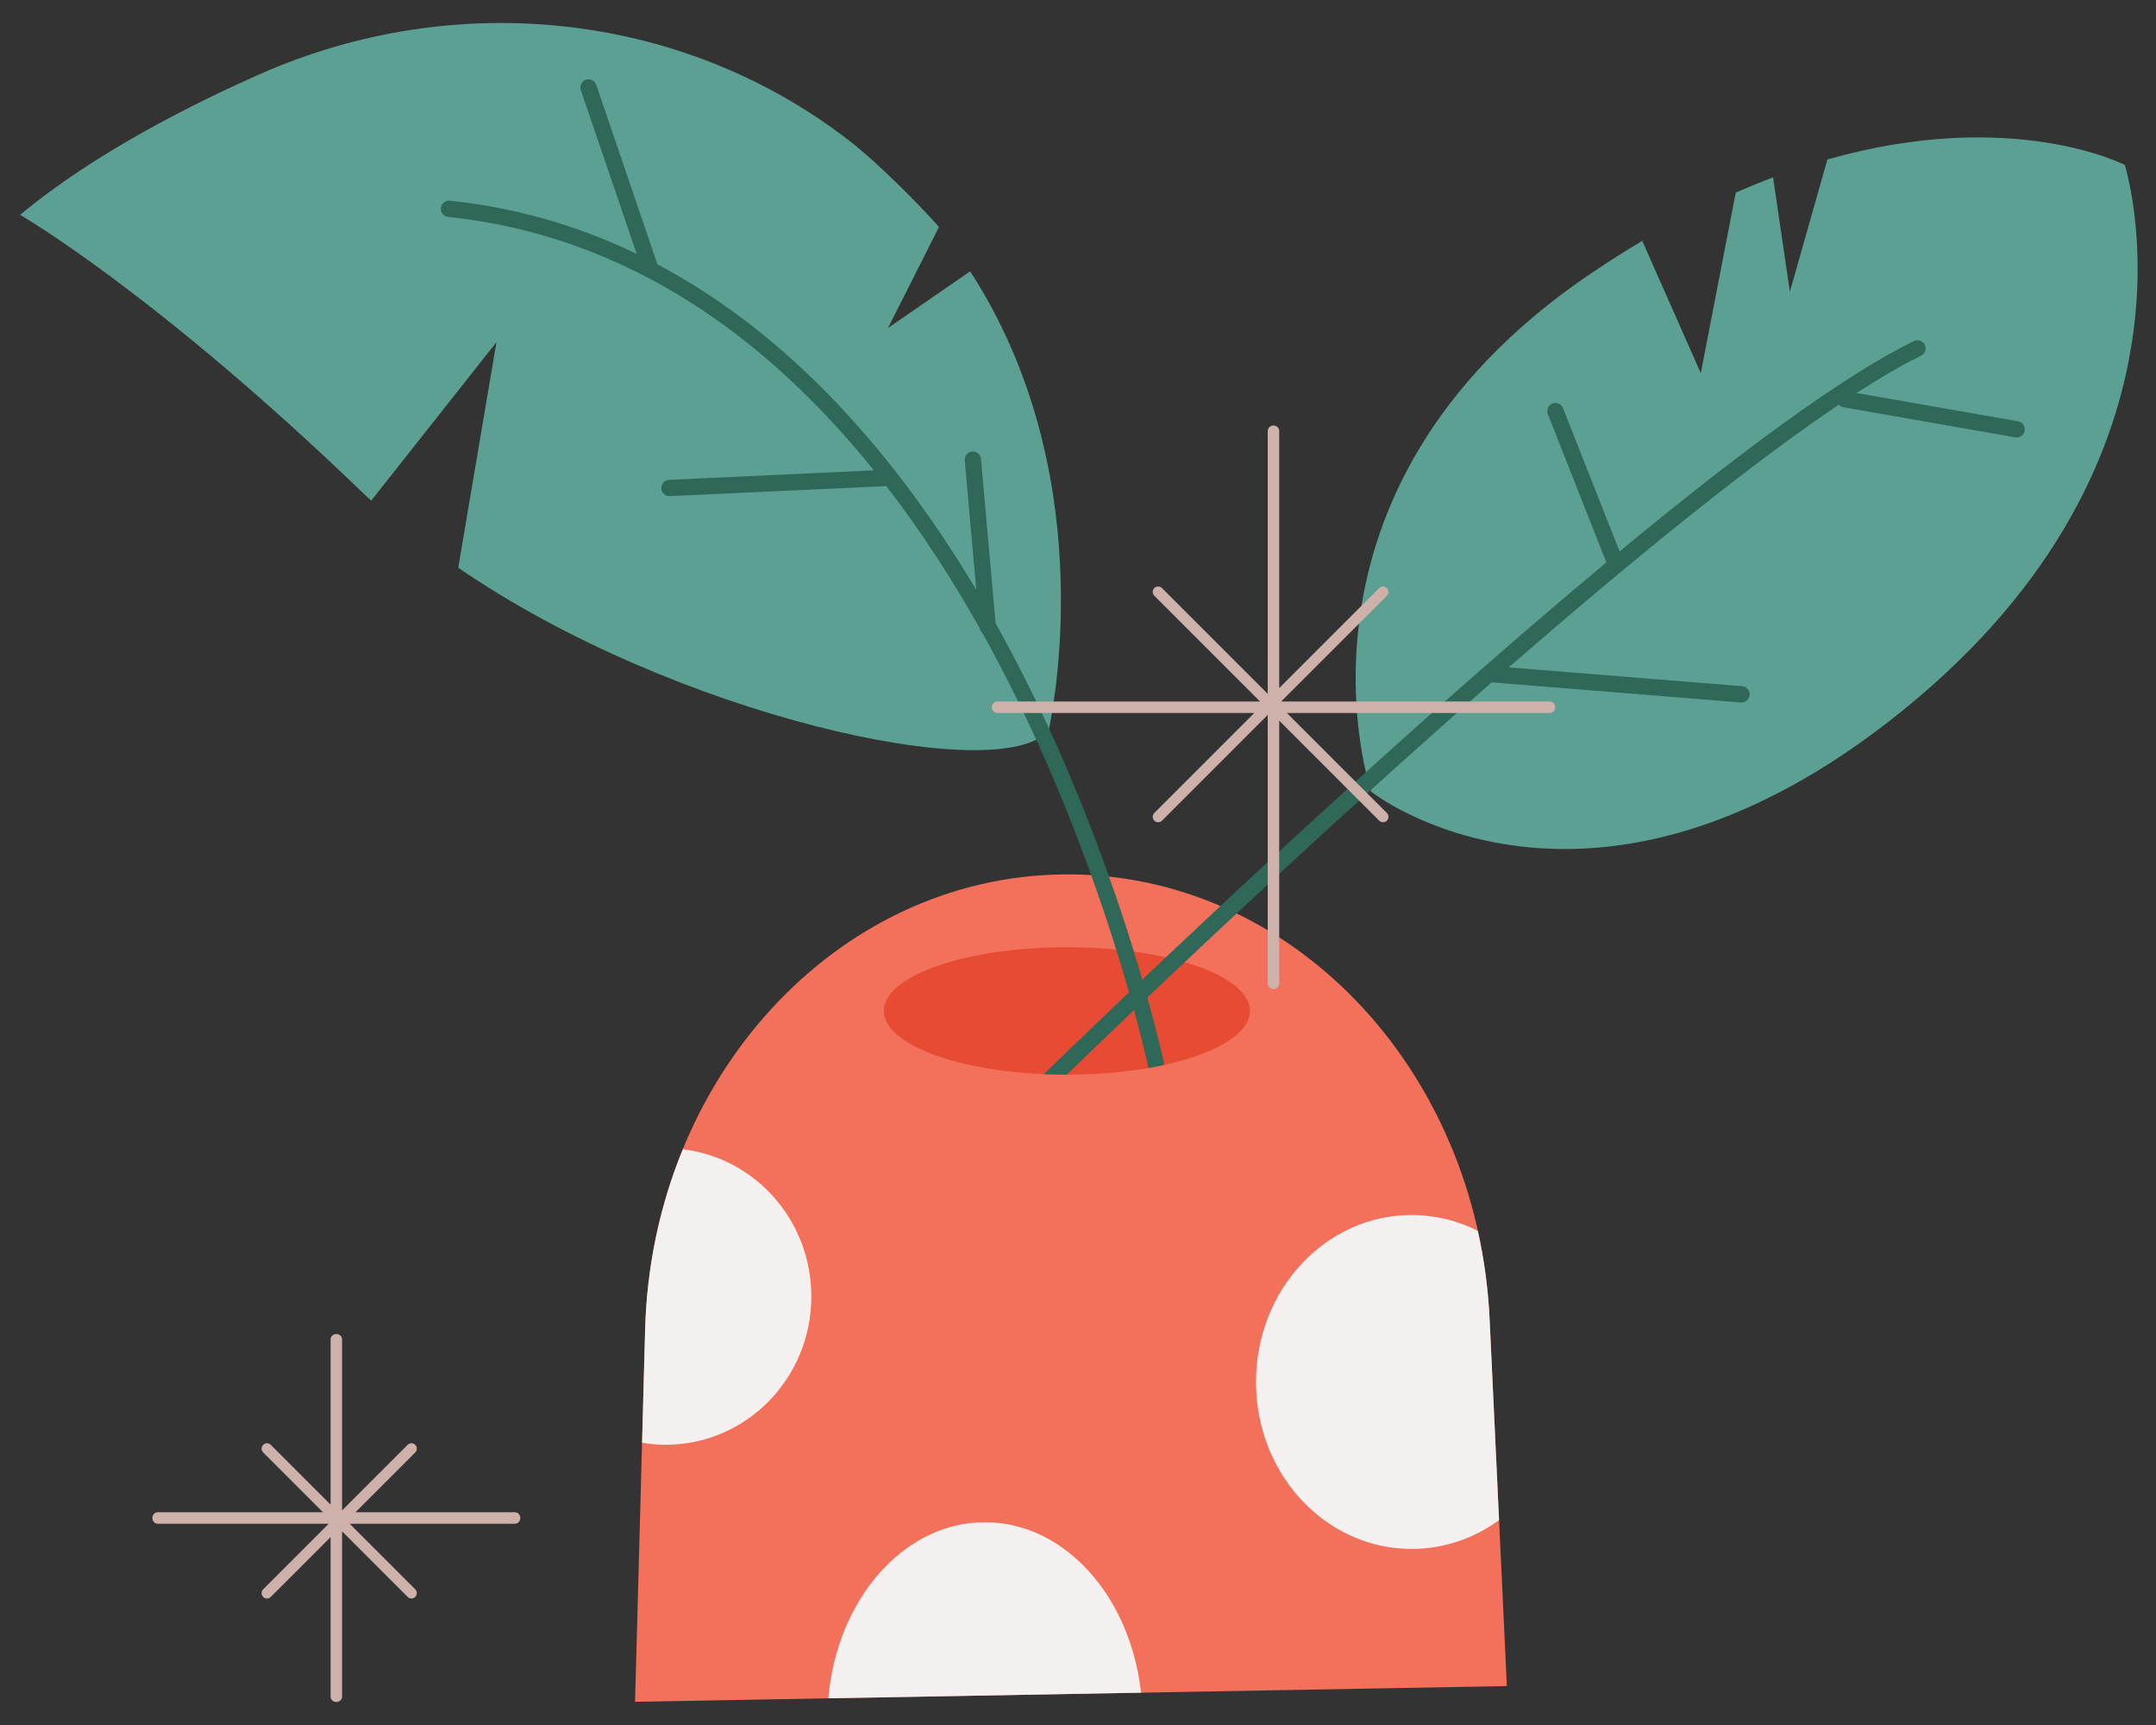 <svg viewBox="312.5 350 375 300" fill="none" xmlns="http://www.w3.org/2000/svg" xmlns:xlink="http://www.w3.org/1999/xlink" overflow="visible" width="375px" height="300px"><rect x="312.5" y="350" width="375" height="300" fill="#333333" stroke="none"/><g id="Master/Stickers/Plant"><g id="Plant 1"><path id="Combined Shape" fill-rule="evenodd" clip-rule="evenodd" d="M357.958 362.782C391.722 347.964 431.094 351.922 460.249 374.495C465.109 378.258 472.131 385.312 475.828 389.477L466.949 407.045L481.241 397.186C503.433 431.4 496.141 471.159 494.894 477.047C486.267 486.998 429.689 474.517 392.202 448.732L398.853 409.501L377.061 437.078C376.519 436.579 375.983 436.076 375.459 435.571C339.394 400.825 316 387.37 316 387.37C328.797 376.657 346.379 367.864 357.958 362.782ZM589.268 397.518C533.166 435.395 550.983 487.677 550.983 487.677C550.983 487.677 588.907 517.764 643.572 473.46C698.237 429.157 682.071 378.685 682.071 378.685C682.071 378.685 662.603 368.583 630.349 377.728L623.818 400.734L620.894 380.851C618.775 381.649 616.612 382.53 614.404 383.499L608.323 414.895L598.146 391.89C595.245 393.61 592.285 395.482 589.268 397.518Z" fill="#5BA092"/><path id="Fill 7" fill-rule="evenodd" clip-rule="evenodd" d="M422.957 645.963L424.711 581.198C425.894 537.509 457.89 502.617 497.269 502.072C536.728 501.526 569.535 535.657 571.593 579.397L574.595 643.23L422.957 645.963Z" fill="#F3705A"/><path id="Combined Shape_2" fill-rule="evenodd" clip-rule="evenodd" d="M431.267 549.872C443.852 551.37 453.62 562.258 453.62 575.475C453.62 589.716 442.283 601.26 428.299 601.26C426.894 601.26 425.518 601.139 424.176 600.914L424.709 581.199C425.012 570.038 427.335 559.458 431.267 549.872ZM569.542 564.06C566.048 562.295 562.146 561.305 558.029 561.305C543.078 561.305 530.957 574.305 530.957 590.342C530.957 606.379 543.078 619.379 558.029 619.379C563.667 619.379 568.901 617.53 573.236 614.367L571.592 579.397C571.344 574.129 570.64 569.005 569.542 564.06ZM483.818 614.734C469.692 614.734 458.066 628.138 456.573 645.358L510.964 644.378C509.124 627.632 497.675 614.734 483.818 614.734Z" fill="#F4F0F0"/><path id="Fill 9" fill-rule="evenodd" clip-rule="evenodd" d="M529.911 525.814C529.911 531.935 515.656 536.897 498.071 536.897C480.486 536.897 466.23 531.935 466.23 525.814C466.23 519.694 480.486 514.732 498.071 514.732C515.656 514.732 529.911 519.694 529.911 525.814" fill="#E74B33"/><path id="Combined Shape_3" fill-rule="evenodd" clip-rule="evenodd" d="M426.762 395.708C426.79 395.79 426.809 395.872 426.822 395.955C435.105 400.339 443.031 405.956 450.56 412.785C462.122 423.271 472.768 436.621 482.307 452.577L480.3 430.067C480.231 429.288 480.807 428.599 481.586 428.529C482.375 428.455 483.054 429.037 483.124 429.815L485.672 458.397C486.72 460.269 487.753 462.175 488.772 464.113C500.037 485.548 507.213 506.714 511.182 520.37C530.325 502.2 562.343 472.425 591.902 447.811L581.72 422.018C581.433 421.29 581.79 420.467 582.518 420.179C583.243 419.893 584.07 420.248 584.357 420.977L594.197 445.907C614.183 429.375 632.851 415.427 645.394 409.316C646.101 408.975 646.946 409.266 647.29 409.969C647.633 410.673 647.34 411.522 646.637 411.865C643.428 413.428 639.681 415.595 635.418 418.348L663.499 423.267C664.271 423.402 664.786 424.137 664.652 424.907C664.53 425.596 663.932 426.081 663.257 426.081C663.176 426.081 663.093 426.073 663.011 426.06L633.13 420.825C632.809 420.769 632.532 420.608 632.328 420.385C618.057 429.977 598.67 445.403 574.93 466.066L615.52 469.34C616.301 469.403 616.882 470.087 616.819 470.867C616.759 471.608 616.138 472.17 615.408 472.17C615.369 472.17 615.331 472.169 615.292 472.166L571.946 468.671C566.823 473.155 561.506 477.875 556 482.824C538.921 498.179 523.154 512.942 512.065 523.468C513.825 529.774 514.778 533.997 515.038 535.191C514.14 535.388 513.212 535.571 512.256 535.736C512.009 534.609 511.198 531.025 509.737 525.681C504.377 530.782 500.325 534.687 498.042 536.897C496.693 536.896 495.367 536.864 494.063 536.806C495.227 535.671 500.645 530.397 508.868 522.571C505.03 509.125 497.811 487.391 486.233 465.375C485.293 463.587 484.34 461.829 483.376 460.098C483.134 459.888 482.963 459.597 482.907 459.262C477.818 450.218 472.39 441.963 466.657 434.539L429.002 436.283L428.983 436.283L428.972 436.283L428.951 436.284L428.936 436.284C428.183 436.284 427.556 435.692 427.521 434.932C427.485 434.15 428.089 433.487 428.872 433.451L464.498 431.801C459.432 425.508 454.135 419.852 448.631 414.862C431.21 399.069 411.632 389.938 390.442 387.724C389.663 387.643 389.098 386.946 389.18 386.168C389.26 385.388 389.979 384.818 390.736 384.906C402.047 386.087 412.905 389.178 423.232 394.142L413.523 365.661C413.271 364.921 413.666 364.115 414.407 363.862C415.146 363.607 415.953 364.005 416.206 364.747L426.762 395.708Z" fill="#2F6858"/></g><path id="Stars" fill-rule="evenodd" clip-rule="evenodd" d="M533 424.942C533 424.422 533.448 424 534 424C534.552 424 535 424.422 535 424.942V469.662L552.385 452.277C552.754 451.908 553.353 451.908 553.723 452.277C554.092 452.647 554.092 453.246 553.723 453.615L535.338 472H582.058C582.578 472 583 472.448 583 473C583 473.552 582.578 474 582.058 474H536.338L553.723 491.385C554.092 491.754 554.092 492.353 553.723 492.723C553.353 493.092 552.754 493.092 552.385 492.723L535 475.338V521.058C535 521.578 534.552 522 534 522C533.448 522 533 521.578 533 521.058V474.338L514.615 492.723C514.246 493.092 513.647 493.092 513.277 492.723C512.908 492.353 512.908 491.754 513.277 491.385L530.662 474H485.942C485.422 474 485 473.552 485 473C485 472.448 485.422 472 485.942 472H531.662L513.277 453.615C512.908 453.246 512.908 452.647 513.277 452.277C513.647 451.908 514.246 451.908 514.615 452.277L533 470.662V424.942ZM371 582C370.448 582 370 582.421 370 582.94V611.677L359.597 601.274C359.231 600.909 358.639 600.909 358.274 601.274C357.909 601.639 357.909 602.232 358.274 602.597L368.677 613H339.94C339.421 613 339 613.448 339 614C339 614.552 339.421 615 339.94 615H369.677L358.274 626.403C357.909 626.768 357.909 627.361 358.274 627.726C358.639 628.091 359.231 628.091 359.597 627.726L370 617.323V645.06C370 645.579 370.448 646 371 646C371.552 646 372 645.579 372 645.06V616.323L383.403 627.726C383.769 628.091 384.361 628.091 384.726 627.726C385.091 627.361 385.091 626.768 384.726 626.403L373.323 615H402.06C402.579 615 403 614.552 403 614C403 613.448 402.579 613 402.06 613H374.323L384.726 602.597C385.091 602.232 385.091 601.639 384.726 601.274C384.361 600.909 383.769 600.909 383.403 601.274L372 612.677V582.94C372 582.421 371.552 582 371 582Z" fill="#CDB1AA"/></g></svg>